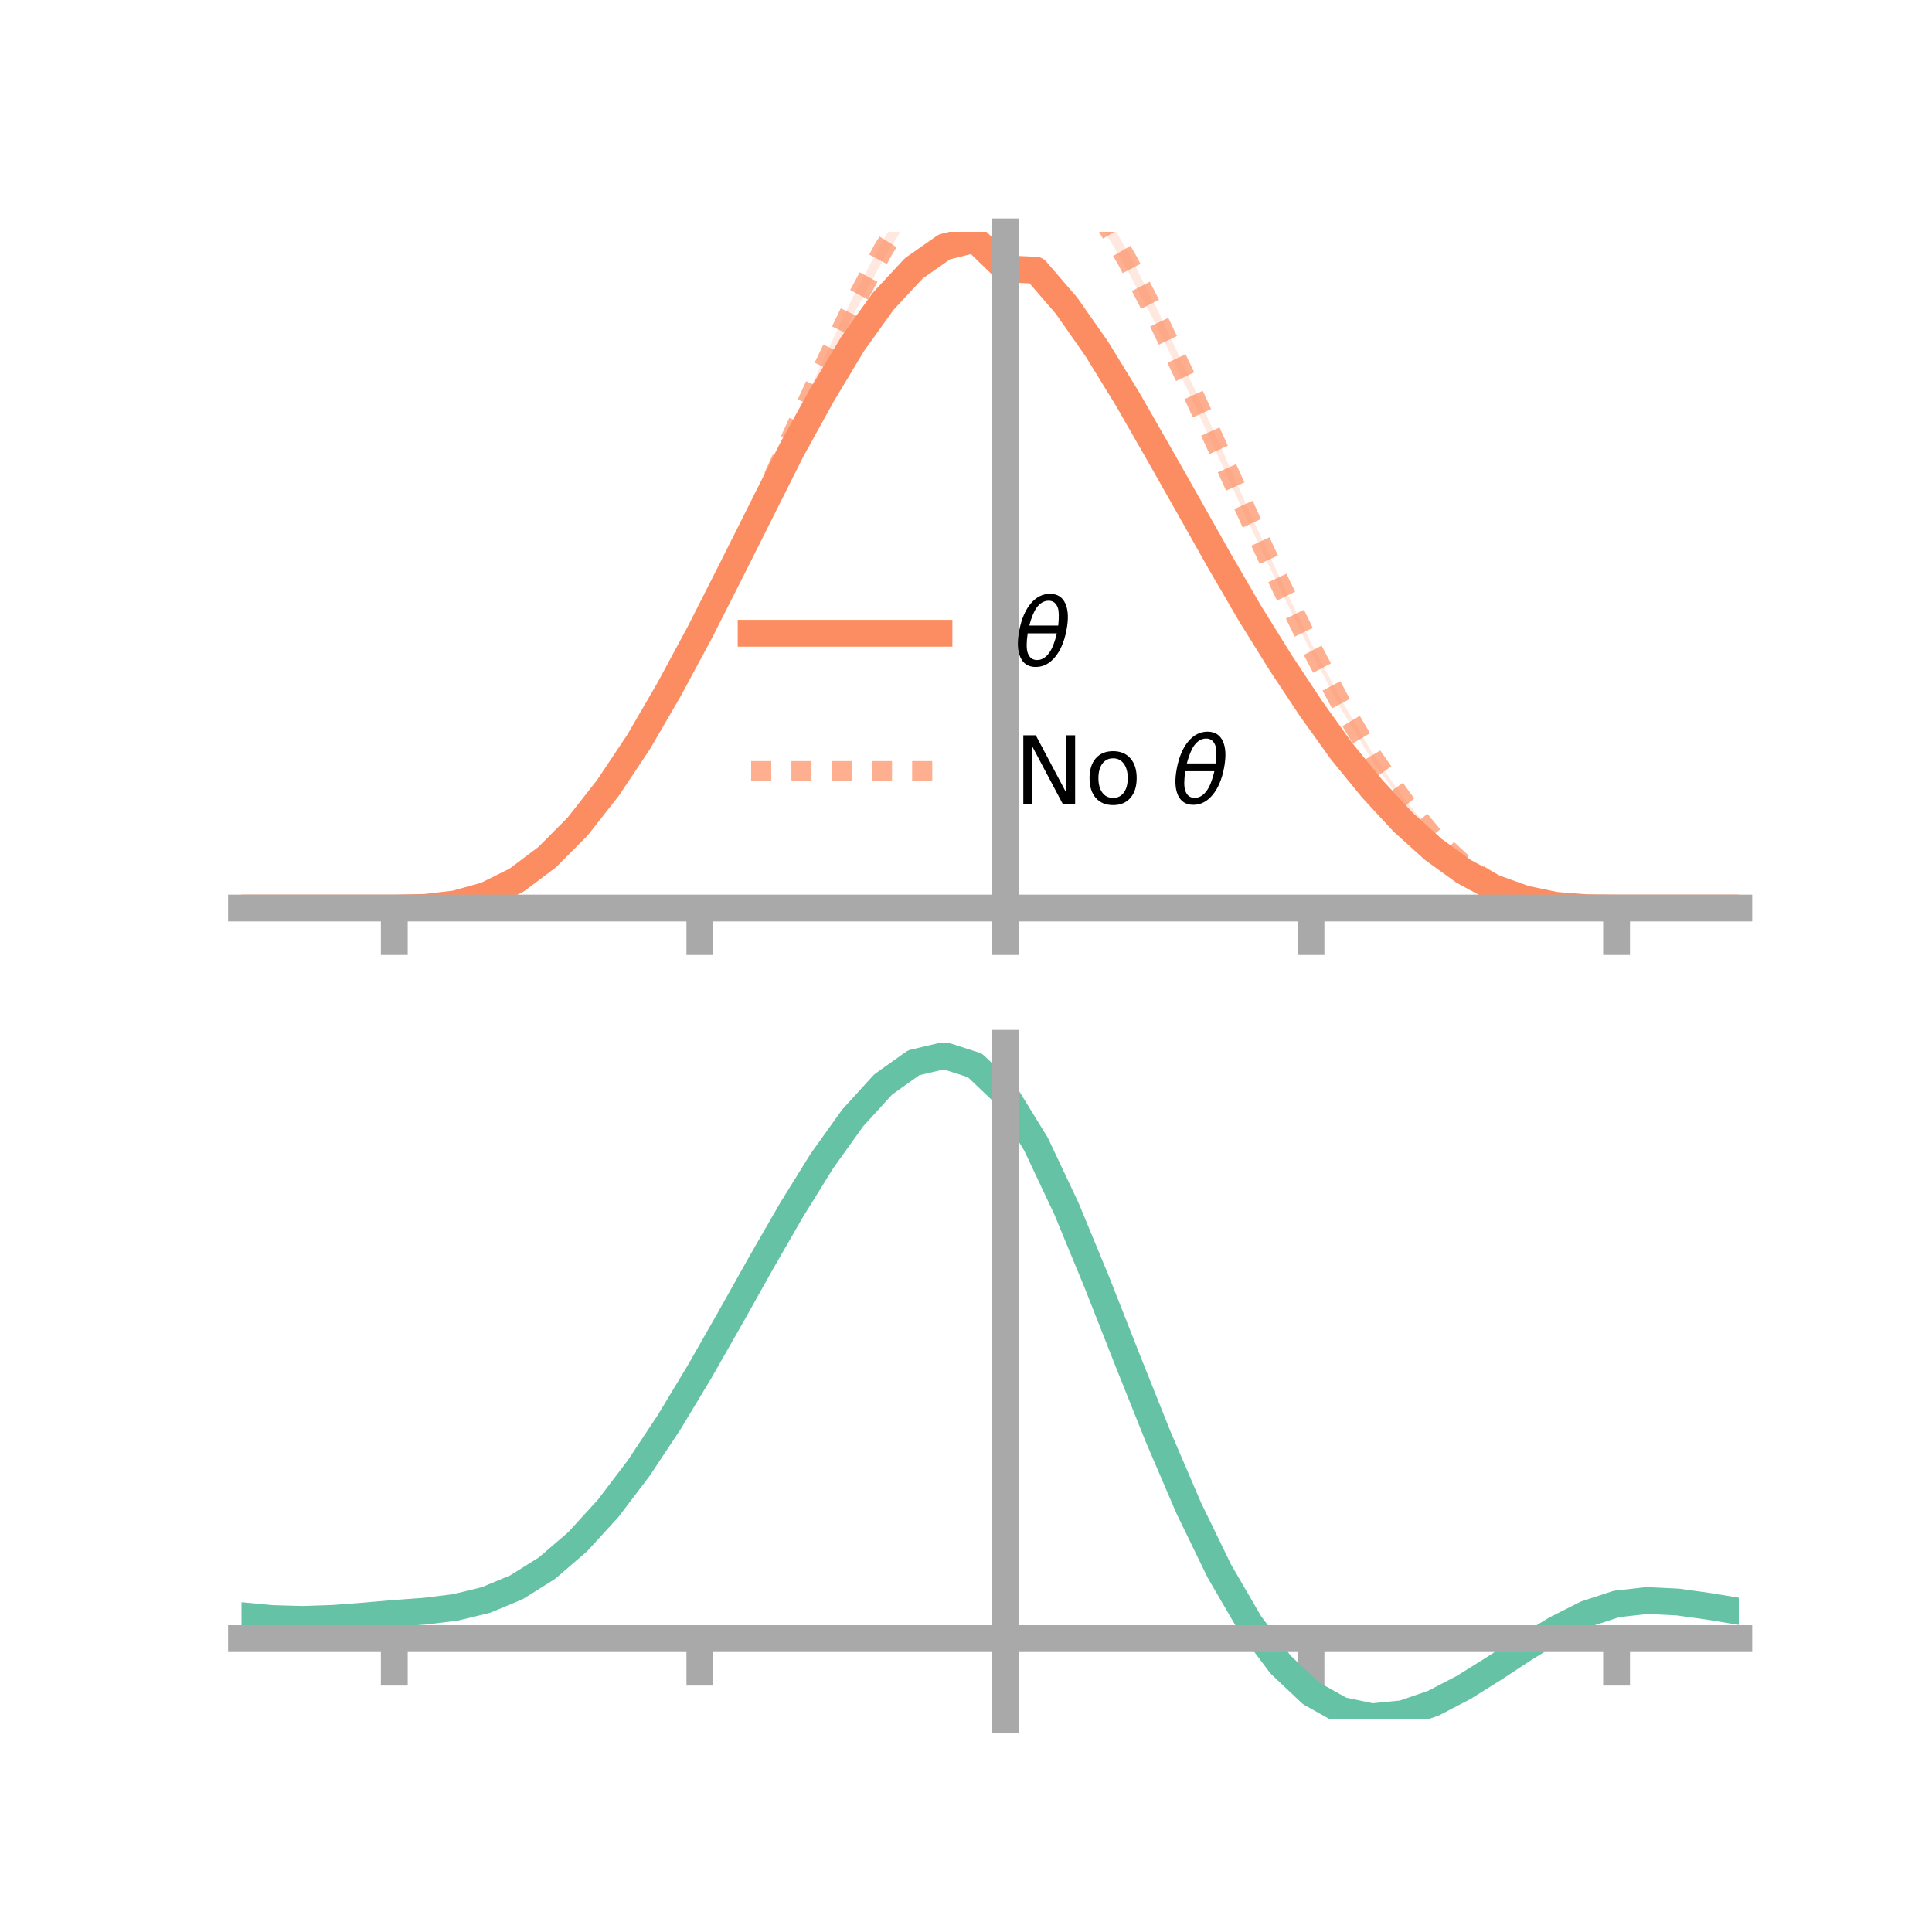 <?xml version="1.0" encoding="utf-8" standalone="no"?>
<!DOCTYPE svg PUBLIC "-//W3C//DTD SVG 1.1//EN"
  "http://www.w3.org/Graphics/SVG/1.1/DTD/svg11.dtd">
<!-- Created with matplotlib (https://matplotlib.org/) -->
<svg height="144pt" version="1.1" viewBox="0 0 144 144" width="144pt" xmlns="http://www.w3.org/2000/svg" xmlns:xlink="http://www.w3.org/1999/xlink">
 <defs>
  <style type="text/css">*{stroke-linecap:butt;stroke-linejoin:round;}</style>
 </defs>
 <g id="figure_1">
  <g id="patch_1">
   <path d="M 0 144 
L 144 144 
L 144 0 
L 0 0 
z
" style="fill:none;"/>
  </g>
  <g id="axes_1">
   <g id="patch_2">
    <path d="M 18 67.68 
L 129.6 67.68 
L 129.6 17.28 
L 18 17.28 
z
" style="fill:none;"/>
   </g>
   <g id="PolyCollection_1">
    <path clip-path="url(#p7a89217212)" d="M 18 67.68 
L 18 67.68 
L 20.278 67.68 
L 22.555 67.68 
L 24.833 67.68 
L 27.11 67.68 
L 29.388 67.68 
L 31.665 67.625 
L 33.943 67.345 
L 36.22 66.678 
L 38.498 65.516 
L 40.776 63.764 
L 43.053 61.466 
L 45.331 58.469 
L 47.608 55.038 
L 49.886 51.025 
L 52.163 46.734 
L 54.441 42.273 
L 56.718 37.662 
L 58.996 33.09 
L 61.273 28.942 
L 63.551 25.082 
L 65.829 21.933 
L 68.106 19.464 
L 70.384 17.924 
L 72.661 17.28 
L 74.939 19.399 
L 77.216 19.599 
L 79.494 22.262 
L 81.771 25.496 
L 84.049 29.334 
L 86.327 33.303 
L 88.604 37.336 
L 90.882 41.424 
L 93.159 45.331 
L 95.437 49.069 
L 97.714 52.537 
L 99.992 55.729 
L 102.269 58.54 
L 104.547 61.074 
L 106.824 63.164 
L 109.102 64.86 
L 111.38 66.121 
L 113.657 66.955 
L 115.935 67.454 
L 118.212 67.646 
L 120.49 67.68 
L 122.767 67.68 
L 125.045 67.68 
L 127.322 67.68 
L 129.6 67.68 
L 129.6 67.68 
L 129.6 67.68 
L 127.322 67.68 
L 125.045 67.68 
L 122.767 67.68 
L 120.49 67.68 
L 118.212 67.663 
L 115.935 67.5 
L 113.657 67.045 
L 111.38 66.245 
L 109.102 65.044 
L 106.824 63.447 
L 104.547 61.417 
L 102.269 59.019 
L 99.992 56.247 
L 97.714 53.083 
L 95.437 49.676 
L 93.159 46.08 
L 90.882 42.149 
L 88.604 38.15 
L 86.327 34.15 
L 84.049 30.173 
L 81.771 26.589 
L 79.494 23.309 
L 77.216 20.685 
L 74.939 20.68 
L 72.661 18.387 
L 70.384 18.887 
L 68.106 20.546 
L 65.829 22.976 
L 63.551 26.181 
L 61.273 29.92 
L 58.996 34.02 
L 56.718 38.527 
L 54.441 42.995 
L 52.163 47.525 
L 49.886 51.694 
L 47.608 55.53 
L 45.331 58.93 
L 43.053 61.744 
L 40.776 64.022 
L 38.498 65.69 
L 36.22 66.792 
L 33.943 67.395 
L 31.665 67.643 
L 29.388 67.68 
L 27.11 67.68 
L 24.833 67.68 
L 22.555 67.68 
L 20.278 67.68 
L 18 67.68 
z
" style="fill:#fc8d62;fill-opacity:0.2;"/>
   </g>
   <g id="PolyCollection_2">
    <path clip-path="url(#p7a89217212)" d="M 18 67.68 
L 18 67.68 
L 20.278 67.68 
L 22.555 67.68 
L 24.833 67.68 
L 27.11 67.68 
L 29.388 67.68 
L 31.665 67.627 
L 33.943 67.35 
L 36.22 66.72 
L 38.498 65.626 
L 40.776 63.946 
L 43.053 61.655 
L 45.331 58.777 
L 47.608 55.312 
L 49.886 51.392 
L 52.163 46.963 
L 54.441 42.191 
L 56.718 37.222 
L 58.996 31.994 
L 61.273 27.02 
L 63.551 22.165 
L 65.829 17.868 
L 68.106 14.218 
L 70.384 11.312 
L 72.661 9.54 
L 74.939 10.257 
L 77.216 9.701 
L 79.494 11.779 
L 81.771 14.826 
L 84.049 18.737 
L 86.327 23.203 
L 88.604 28.061 
L 90.882 33.056 
L 93.159 38.222 
L 95.437 43.162 
L 97.714 47.899 
L 99.992 52.19 
L 102.269 56.095 
L 104.547 59.379 
L 106.824 62.195 
L 109.102 64.334 
L 111.38 65.886 
L 113.657 66.879 
L 115.935 67.438 
L 118.212 67.649 
L 120.49 67.68 
L 122.767 67.68 
L 125.045 67.68 
L 127.322 67.68 
L 129.6 67.68 
L 129.6 67.68 
L 129.6 67.68 
L 127.322 67.68 
L 125.045 67.68 
L 122.767 67.68 
L 120.49 67.68 
L 118.212 67.662 
L 115.935 67.487 
L 113.657 66.977 
L 111.38 66.034 
L 109.102 64.564 
L 106.824 62.511 
L 104.547 59.849 
L 102.269 56.658 
L 99.992 52.891 
L 97.714 48.569 
L 95.437 43.968 
L 93.159 39.151 
L 90.882 34.219 
L 88.604 29.23 
L 86.327 24.517 
L 84.049 20.166 
L 81.771 16.286 
L 79.494 13.338 
L 77.216 11.285 
L 74.939 11.989 
L 72.661 10.965 
L 70.384 12.766 
L 68.106 15.671 
L 65.829 19.356 
L 63.551 23.564 
L 61.273 28.198 
L 58.996 33.188 
L 56.718 38.041 
L 54.441 42.98 
L 52.163 47.691 
L 49.886 52.006 
L 47.608 55.887 
L 45.331 59.253 
L 43.053 62.014 
L 40.776 64.196 
L 38.498 65.792 
L 36.22 66.834 
L 33.943 67.416 
L 31.665 67.645 
L 29.388 67.68 
L 27.11 67.68 
L 24.833 67.68 
L 22.555 67.68 
L 20.278 67.68 
L 18 67.68 
z
" style="fill:#fc8d62;fill-opacity:0.2;"/>
   </g>
   <g id="matplotlib.axis_1">
    <g id="xtick_1">
     <g id="line2d_1">
      <defs>
       <path d="M 0 0 
L 0 3.5 
" id="m3385cae7f6" style="stroke:#a9a9a9;stroke-width:2;"/>
      </defs>
      <g>
       <use style="fill:#a9a9a9;stroke:#a9a9a9;stroke-width:2;" x="29.388" xlink:href="#m3385cae7f6" y="67.68"/>
      </g>
     </g>
    </g>
    <g id="xtick_2">
     <g id="line2d_2">
      <g>
       <use style="fill:#a9a9a9;stroke:#a9a9a9;stroke-width:2;" x="52.163" xlink:href="#m3385cae7f6" y="67.68"/>
      </g>
     </g>
    </g>
    <g id="xtick_3">
     <g id="line2d_3">
      <g>
       <use style="fill:#a9a9a9;stroke:#a9a9a9;stroke-width:2;" x="74.939" xlink:href="#m3385cae7f6" y="67.68"/>
      </g>
     </g>
    </g>
    <g id="xtick_4">
     <g id="line2d_4">
      <g>
       <use style="fill:#a9a9a9;stroke:#a9a9a9;stroke-width:2;" x="97.714" xlink:href="#m3385cae7f6" y="67.68"/>
      </g>
     </g>
    </g>
    <g id="xtick_5">
     <g id="line2d_5">
      <g>
       <use style="fill:#a9a9a9;stroke:#a9a9a9;stroke-width:2;" x="120.49" xlink:href="#m3385cae7f6" y="67.68"/>
      </g>
     </g>
    </g>
   </g>
   <g id="matplotlib.axis_2"/>
   <g id="line2d_6">
    <path clip-path="url(#p7a89217212)" d="M 18 67.68 
L 20.278 67.68 
L 22.555 67.68 
L 24.833 67.68 
L 27.11 67.68 
L 29.388 67.68 
L 31.665 67.634 
L 33.943 67.37 
L 36.22 66.735 
L 38.498 65.603 
L 40.776 63.893 
L 43.053 61.605 
L 45.331 58.7 
L 47.608 55.284 
L 49.886 51.359 
L 52.163 47.129 
L 54.441 42.634 
L 56.718 38.095 
L 58.996 33.555 
L 61.273 29.431 
L 63.551 25.632 
L 65.829 22.454 
L 68.106 20.005 
L 70.384 18.406 
L 72.661 17.834 
L 74.939 20.04 
L 77.216 20.142 
L 79.494 22.785 
L 81.771 26.043 
L 84.049 29.754 
L 86.327 33.727 
L 88.604 37.743 
L 90.882 41.787 
L 93.159 45.705 
L 95.437 49.372 
L 97.714 52.81 
L 99.992 55.988 
L 102.269 58.779 
L 104.547 61.245 
L 106.824 63.305 
L 109.102 64.952 
L 111.38 66.183 
L 113.657 67 
L 115.935 67.477 
L 118.212 67.655 
L 120.49 67.68 
L 122.767 67.68 
L 125.045 67.68 
L 127.322 67.68 
L 129.6 67.68 
" style="fill:none;stroke:#fc8d62;stroke-linecap:square;stroke-width:2;"/>
   </g>
   <g id="line2d_7">
    <path clip-path="url(#p7a89217212)" d="M 18 67.68 
L 20.278 67.68 
L 22.555 67.68 
L 24.833 67.68 
L 27.11 67.68 
L 29.388 67.68 
L 31.665 67.636 
L 33.943 67.383 
L 36.22 66.777 
L 38.498 65.709 
L 40.776 64.071 
L 43.053 61.834 
L 45.331 59.015 
L 47.608 55.6 
L 49.886 51.699 
L 52.163 47.327 
L 54.441 42.585 
L 56.718 37.631 
L 58.996 32.591 
L 61.273 27.609 
L 63.551 22.864 
L 65.829 18.612 
L 68.106 14.944 
L 70.384 12.039 
L 72.661 10.253 
L 74.939 11.123 
L 77.216 10.493 
L 79.494 12.559 
L 81.771 15.556 
L 84.049 19.451 
L 86.327 23.86 
L 88.604 28.645 
L 90.882 33.637 
L 93.159 38.686 
L 95.437 43.565 
L 97.714 48.234 
L 99.992 52.541 
L 102.269 56.377 
L 104.547 59.614 
L 106.824 62.353 
L 109.102 64.449 
L 111.38 65.96 
L 113.657 66.928 
L 115.935 67.462 
L 118.212 67.656 
L 120.49 67.68 
L 122.767 67.68 
L 125.045 67.68 
L 127.322 67.68 
L 129.6 67.68 
" style="fill:none;stroke:#fc8d62;stroke-dasharray:1.5,1.5;stroke-dashoffset:0;stroke-opacity:0.7;stroke-width:1.5;"/>
   </g>
   <g id="patch_3">
    <path d="M 74.939 67.68 
L 74.939 17.28 
" style="fill:none;stroke:#a9a9a9;stroke-linecap:square;stroke-linejoin:miter;stroke-width:2;"/>
   </g>
   <g id="patch_4">
    <path d="M 129.6 67.68 
L 129.6 17.28 
" style="fill:none;"/>
   </g>
   <g id="patch_5">
    <path d="M 18 67.68 
L 129.6 67.68 
" style="fill:none;stroke:#a9a9a9;stroke-linecap:square;stroke-linejoin:miter;stroke-width:2;"/>
   </g>
   <g id="patch_6">
    <path d="M 18 17.28 
L 129.6 17.28 
" style="fill:none;"/>
   </g>
   <g id="legend_1">
    <g id="line2d_8">
     <path d="M 55.985 47.2 
L 69.985 47.2 
" style="fill:none;stroke:#fc8d62;stroke-linecap:square;stroke-width:2;"/>
    </g>
    <g id="line2d_9"/>
    <g id="text_1">
     <!-- $\theta$ -->
     <g transform="translate(75.585 49.65)scale(0.07 -0.07)">
      <defs>
       <path d="M 45.516 34.672 
L 14.453 34.672 
Q 12.359 20.062 14.5 13.875 
Q 17.188 6.25 24.469 6.25 
Q 31.781 6.25 37.359 13.922 
Q 42.234 20.656 45.516 34.672 
z
M 47.016 42.969 
Q 48.344 56.844 46.625 61.719 
Q 43.953 69.438 36.766 69.438 
Q 29.297 69.438 23.828 61.812 
Q 19.531 55.672 16.156 42.969 
z
M 38.188 76.766 
Q 49.906 76.766 54.594 66.406 
Q 59.281 56.109 55.719 37.844 
Q 52.203 19.625 43.453 9.281 
Q 34.766 -1.125 23.047 -1.125 
Q 11.281 -1.125 6.641 9.281 
Q 2 19.625 5.516 37.844 
Q 9.078 56.109 17.719 66.406 
Q 26.422 76.766 38.188 76.766 
z
" id="DejaVuSans-Oblique-952"/>
      </defs>
      <use transform="translate(0 0.234)" xlink:href="#DejaVuSans-Oblique-952"/>
     </g>
    </g>
    <g id="line2d_10">
     <path d="M 55.985 57.474 
L 69.985 57.474 
" style="fill:none;stroke:#fc8d62;stroke-dasharray:1.5,1.5;stroke-dashoffset:0;stroke-opacity:0.7;stroke-width:1.5;"/>
    </g>
    <g id="line2d_11"/>
    <g id="text_2">
     <!-- No $\theta$ -->
     <g transform="translate(75.585 59.924)scale(0.07 -0.07)">
      <defs>
       <path d="M 9.812 72.906 
L 23.094 72.906 
L 55.422 11.922 
L 55.422 72.906 
L 64.984 72.906 
L 64.984 0 
L 51.703 0 
L 19.391 60.984 
L 19.391 0 
L 9.812 0 
z
" id="DejaVuSans-78"/>
       <path d="M 30.609 48.391 
Q 23.391 48.391 19.188 42.75 
Q 14.984 37.109 14.984 27.297 
Q 14.984 17.484 19.156 11.844 
Q 23.344 6.203 30.609 6.203 
Q 37.797 6.203 41.984 11.859 
Q 46.188 17.531 46.188 27.297 
Q 46.188 37.016 41.984 42.703 
Q 37.797 48.391 30.609 48.391 
z
M 30.609 56 
Q 42.328 56 49.016 48.375 
Q 55.719 40.766 55.719 27.297 
Q 55.719 13.875 49.016 6.219 
Q 42.328 -1.422 30.609 -1.422 
Q 18.844 -1.422 12.172 6.219 
Q 5.516 13.875 5.516 27.297 
Q 5.516 40.766 12.172 48.375 
Q 18.844 56 30.609 56 
z
" id="DejaVuSans-111"/>
       <path id="DejaVuSans-32"/>
      </defs>
      <use transform="translate(0 0.234)" xlink:href="#DejaVuSans-78"/>
      <use transform="translate(74.805 0.234)" xlink:href="#DejaVuSans-111"/>
      <use transform="translate(135.986 0.234)" xlink:href="#DejaVuSans-32"/>
      <use transform="translate(167.773 0.234)" xlink:href="#DejaVuSans-Oblique-952"/>
     </g>
    </g>
   </g>
  </g>
  <g id="axes_2">
   <g id="patch_7">
    <path d="M 18 128.16 
L 129.6 128.16 
L 129.6 77.76 
L 18 77.76 
z
" style="fill:none;"/>
   </g>
   <g id="PolyCollection_3">
    <path clip-path="url(#p344fee8331)" d="M 18 120.464 
L 18 120.386 
L 20.278 120.608 
L 22.555 120.673 
L 24.833 120.589 
L 27.11 120.406 
L 29.388 120.203 
L 31.665 120.029 
L 33.943 119.744 
L 36.22 119.186 
L 38.498 118.228 
L 40.776 116.776 
L 43.053 114.781 
L 45.331 112.234 
L 47.608 109.167 
L 49.886 105.649 
L 52.163 101.781 
L 54.441 97.693 
L 56.718 93.539 
L 58.996 89.495 
L 61.273 85.749 
L 63.551 82.5 
L 65.829 79.952 
L 68.106 78.306 
L 70.384 77.76 
L 72.661 78.503 
L 74.939 80.705 
L 77.216 84.456 
L 79.494 89.353 
L 81.771 94.945 
L 84.049 100.815 
L 86.327 106.595 
L 88.604 111.985 
L 90.882 116.751 
L 93.159 120.728 
L 95.437 123.819 
L 97.714 125.994 
L 99.992 127.279 
L 102.269 127.755 
L 104.547 127.538 
L 106.824 126.767 
L 109.102 125.599 
L 111.38 124.197 
L 113.657 122.725 
L 115.935 121.344 
L 118.212 120.207 
L 120.49 119.464 
L 122.767 119.212 
L 125.045 119.331 
L 127.322 119.655 
L 129.6 120.043 
L 129.6 120.147 
L 129.6 120.147 
L 127.322 119.784 
L 125.045 119.48 
L 122.767 119.373 
L 120.49 119.631 
L 118.212 120.384 
L 115.935 121.547 
L 113.657 122.971 
L 111.38 124.491 
L 109.102 125.938 
L 106.824 127.14 
L 104.547 127.932 
L 102.269 128.16 
L 99.992 127.691 
L 97.714 126.426 
L 95.437 124.3 
L 93.159 121.295 
L 90.882 117.441 
L 88.604 112.824 
L 86.327 107.601 
L 84.049 101.992 
L 81.771 96.291 
L 79.494 90.853 
L 77.216 86.088 
L 74.939 82.439 
L 72.661 80.302 
L 70.384 79.583 
L 68.106 80.113 
L 65.829 81.702 
L 63.551 84.157 
L 61.273 87.281 
L 58.996 90.875 
L 56.718 94.748 
L 54.441 98.721 
L 52.163 102.626 
L 49.886 106.319 
L 47.608 109.677 
L 45.331 112.608 
L 43.053 115.049 
L 40.776 116.973 
L 38.498 118.384 
L 36.22 119.324 
L 33.943 119.871 
L 31.665 120.147 
L 29.388 120.309 
L 27.11 120.497 
L 24.833 120.662 
L 22.555 120.731 
L 20.278 120.667 
L 18 120.464 
z
" style="fill:#66c2a5;fill-opacity:0.2;"/>
   </g>
   <g id="matplotlib.axis_3">
    <g id="xtick_6">
     <g id="line2d_12">
      <g>
       <use style="fill:#a9a9a9;stroke:#a9a9a9;stroke-width:2;" x="29.388" xlink:href="#m3385cae7f6" y="122.133"/>
      </g>
     </g>
    </g>
    <g id="xtick_7">
     <g id="line2d_13">
      <g>
       <use style="fill:#a9a9a9;stroke:#a9a9a9;stroke-width:2;" x="52.163" xlink:href="#m3385cae7f6" y="122.133"/>
      </g>
     </g>
    </g>
    <g id="xtick_8">
     <g id="line2d_14">
      <g>
       <use style="fill:#a9a9a9;stroke:#a9a9a9;stroke-width:2;" x="74.939" xlink:href="#m3385cae7f6" y="122.133"/>
      </g>
     </g>
    </g>
    <g id="xtick_9">
     <g id="line2d_15">
      <g>
       <use style="fill:#a9a9a9;stroke:#a9a9a9;stroke-width:2;" x="97.714" xlink:href="#m3385cae7f6" y="122.133"/>
      </g>
     </g>
    </g>
    <g id="xtick_10">
     <g id="line2d_16">
      <g>
       <use style="fill:#a9a9a9;stroke:#a9a9a9;stroke-width:2;" x="120.49" xlink:href="#m3385cae7f6" y="122.133"/>
      </g>
     </g>
    </g>
   </g>
   <g id="matplotlib.axis_4"/>
   <g id="line2d_17">
    <path clip-path="url(#p344fee8331)" d="M 18 120.425 
L 20.278 120.637 
L 22.555 120.702 
L 24.833 120.625 
L 27.11 120.452 
L 29.388 120.256 
L 31.665 120.088 
L 33.943 119.808 
L 36.22 119.255 
L 38.498 118.306 
L 40.776 116.874 
L 43.053 114.915 
L 45.331 112.421 
L 47.608 109.422 
L 49.886 105.984 
L 52.163 102.204 
L 54.441 98.207 
L 56.718 94.144 
L 58.996 90.185 
L 61.273 86.515 
L 63.551 83.329 
L 65.829 80.827 
L 68.106 79.209 
L 70.384 78.672 
L 72.661 79.403 
L 74.939 81.572 
L 77.216 85.272 
L 79.494 90.103 
L 81.771 95.618 
L 84.049 101.403 
L 86.327 107.098 
L 88.604 112.405 
L 90.882 117.096 
L 93.159 121.011 
L 95.437 124.06 
L 97.714 126.21 
L 99.992 127.485 
L 102.269 127.958 
L 104.547 127.735 
L 106.824 126.954 
L 109.102 125.768 
L 111.38 124.344 
L 113.657 122.848 
L 115.935 121.446 
L 118.212 120.295 
L 120.49 119.548 
L 122.767 119.293 
L 125.045 119.405 
L 127.322 119.72 
L 129.6 120.095 
" style="fill:none;stroke:#66c2a5;stroke-linecap:square;stroke-width:2;"/>
   </g>
   <g id="patch_8">
    <path d="M 74.939 128.16 
L 74.939 77.76 
" style="fill:none;stroke:#a9a9a9;stroke-linecap:square;stroke-linejoin:miter;stroke-width:2;"/>
   </g>
   <g id="patch_9">
    <path d="M 129.6 128.16 
L 129.6 77.76 
" style="fill:none;"/>
   </g>
   <g id="patch_10">
    <path d="M 18 122.133 
L 129.6 122.133 
" style="fill:none;stroke:#a9a9a9;stroke-linecap:square;stroke-linejoin:miter;stroke-width:2;"/>
   </g>
   <g id="patch_11">
    <path d="M 18 77.76 
L 129.6 77.76 
" style="fill:none;"/>
   </g>
  </g>
 </g>
 <defs>
  <clipPath id="p7a89217212">
   <rect height="50.4" width="111.6" x="18" y="17.28"/>
  </clipPath>
  <clipPath id="p344fee8331">
   <rect height="50.4" width="111.6" x="18" y="77.76"/>
  </clipPath>
 </defs>
</svg>
